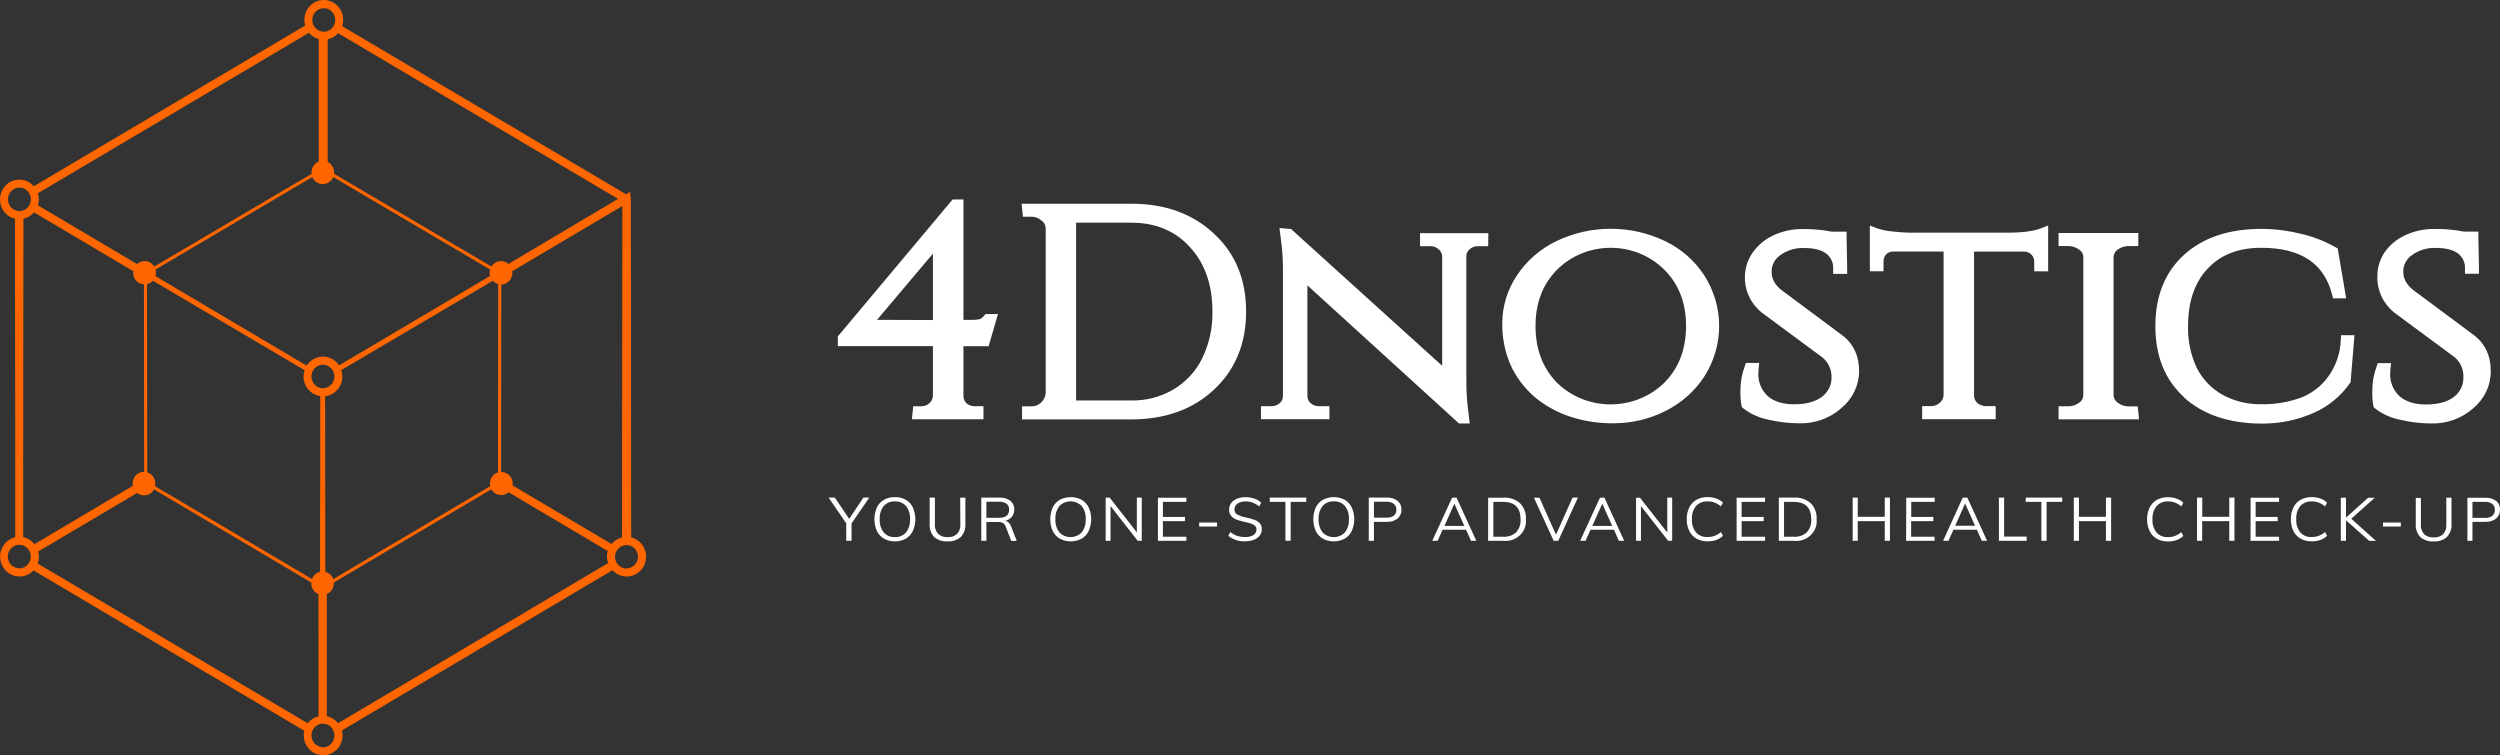 <svg width="192" height="58" viewBox="0 0 192 58" fill="none" xmlns="http://www.w3.org/2000/svg">
<rect x="0" y="0" width="192" height="58" fill="#333333" stroke="none"/>
<path d="M97.517 38.544H98.721V41.536H99.124V38.544H100.321V38.217H97.517V38.544ZM96.32 39.915C96.091 39.839 95.857 39.776 95.62 39.724C95.405 39.685 95.198 39.612 95.008 39.508C94.943 39.468 94.891 39.412 94.856 39.346C94.821 39.28 94.805 39.206 94.81 39.132C94.806 39.044 94.824 38.957 94.863 38.878C94.903 38.798 94.962 38.73 95.035 38.678C95.221 38.556 95.443 38.497 95.667 38.509C95.853 38.508 96.037 38.54 96.21 38.604C96.392 38.673 96.561 38.773 96.707 38.898L96.862 38.604C96.714 38.463 96.535 38.356 96.338 38.291C96.121 38.218 95.893 38.181 95.663 38.183C95.431 38.177 95.201 38.219 94.988 38.306C94.812 38.377 94.66 38.495 94.551 38.645C94.446 38.792 94.392 38.967 94.396 39.145C94.387 39.32 94.444 39.492 94.556 39.629C94.668 39.756 94.812 39.853 94.974 39.91C95.187 39.987 95.406 40.048 95.629 40.092C95.788 40.126 95.945 40.167 96.1 40.217C96.208 40.252 96.306 40.309 96.388 40.386C96.424 40.421 96.454 40.464 96.472 40.51C96.491 40.557 96.5 40.606 96.498 40.656C96.5 40.74 96.48 40.824 96.441 40.899C96.402 40.975 96.344 41.04 96.273 41.089C96.081 41.204 95.857 41.258 95.631 41.245C95.421 41.248 95.211 41.218 95.01 41.156C94.817 41.088 94.64 40.986 94.486 40.855L94.335 41.149C94.694 41.444 95.156 41.595 95.627 41.571C95.858 41.576 96.087 41.536 96.302 41.454C96.481 41.388 96.637 41.275 96.752 41.128C96.856 40.982 96.91 40.809 96.907 40.633C96.916 40.463 96.856 40.297 96.739 40.17C96.623 40.053 96.479 39.965 96.32 39.915ZM103.276 38.384C103.018 38.249 102.729 38.178 102.435 38.178C102.142 38.178 101.853 38.249 101.595 38.384C101.357 38.523 101.167 38.728 101.05 38.972C100.926 39.259 100.861 39.567 100.861 39.878C100.861 40.189 100.926 40.497 101.05 40.784C101.17 41.027 101.361 41.232 101.599 41.372C101.856 41.507 102.143 41.578 102.435 41.578C102.727 41.578 103.015 41.507 103.271 41.372C103.509 41.23 103.698 41.024 103.814 40.78C103.941 40.494 104.007 40.187 104.007 39.876C104.007 39.565 103.941 39.258 103.814 38.972C103.699 38.729 103.512 38.524 103.276 38.384ZM103.289 40.89C103.18 41.004 103.048 41.095 102.9 41.157C102.752 41.219 102.593 41.251 102.432 41.251C102.271 41.251 102.112 41.219 101.964 41.157C101.816 41.095 101.684 41.004 101.575 40.89C101.353 40.595 101.245 40.236 101.269 39.874C101.245 39.514 101.353 39.157 101.575 38.866C101.679 38.746 101.811 38.651 101.96 38.588C102.109 38.525 102.272 38.497 102.434 38.505C102.596 38.496 102.757 38.524 102.906 38.586C103.054 38.648 103.186 38.742 103.289 38.862C103.512 39.154 103.62 39.512 103.595 39.874C103.62 40.236 103.511 40.594 103.289 40.888V40.89ZM69.568 38.384C69.313 38.242 69.023 38.171 68.728 38.178C68.434 38.172 68.142 38.243 67.887 38.384C67.649 38.523 67.46 38.728 67.344 38.972C67.22 39.259 67.155 39.567 67.155 39.878C67.155 40.189 67.22 40.497 67.344 40.784C67.463 41.028 67.654 41.232 67.894 41.372C68.147 41.513 68.436 41.584 68.728 41.578C69.021 41.584 69.31 41.513 69.563 41.372C69.801 41.23 69.991 41.024 70.108 40.78C70.234 40.494 70.299 40.186 70.299 39.876C70.299 39.565 70.234 39.258 70.108 38.972C69.993 38.729 69.805 38.524 69.568 38.384ZM69.584 40.888C69.48 41.008 69.349 41.102 69.2 41.165C69.052 41.228 68.89 41.256 68.728 41.249C68.566 41.257 68.403 41.229 68.254 41.166C68.105 41.103 67.973 41.008 67.869 40.888C67.646 40.594 67.538 40.234 67.563 39.871C67.538 39.511 67.647 39.155 67.869 38.864C67.974 38.745 68.106 38.651 68.255 38.589C68.404 38.528 68.566 38.5 68.728 38.509C68.89 38.5 69.052 38.528 69.2 38.59C69.349 38.652 69.48 38.747 69.584 38.866C69.805 39.158 69.914 39.517 69.89 39.878C69.912 40.238 69.804 40.595 69.584 40.888ZM77.46 40.129C77.391 40.06 77.301 40.016 77.203 40.001C77.404 39.953 77.584 39.844 77.714 39.69C77.837 39.531 77.901 39.337 77.894 39.138C77.902 39.01 77.879 38.881 77.826 38.763C77.774 38.644 77.694 38.539 77.593 38.455C77.346 38.281 77.043 38.197 76.737 38.217H75.362V41.536H75.756V40.088H76.62C76.754 40.081 76.888 40.105 77.01 40.159C77.118 40.22 77.199 40.318 77.235 40.434L77.662 41.539H78.085L77.647 40.414C77.608 40.307 77.544 40.21 77.46 40.131V40.129ZM76.704 39.768H75.756V38.531H76.704C76.917 38.514 77.129 38.569 77.305 38.687C77.372 38.742 77.425 38.813 77.459 38.892C77.493 38.971 77.507 39.057 77.5 39.143C77.5 39.562 77.235 39.771 76.704 39.77V39.768ZM92.094 40.44H93.469V40.131H92.094V40.44ZM65.216 39.85L64.118 38.217H63.64L64.991 40.191V41.536H65.398V40.196L66.759 38.217H66.309L65.216 39.85ZM73.754 40.269C73.775 40.535 73.686 40.799 73.506 41.002C73.41 41.09 73.296 41.157 73.172 41.2C73.048 41.243 72.915 41.26 72.784 41.251C72.65 41.26 72.516 41.243 72.39 41.2C72.263 41.157 72.148 41.09 72.05 41.002C71.87 40.799 71.781 40.535 71.802 40.269V38.217H71.397V40.239C71.37 40.603 71.494 40.963 71.742 41.24C71.881 41.36 72.044 41.452 72.221 41.509C72.398 41.567 72.586 41.59 72.772 41.578C72.957 41.59 73.143 41.566 73.319 41.507C73.494 41.448 73.655 41.356 73.792 41.236C73.915 41.1 74.01 40.942 74.07 40.771C74.129 40.6 74.154 40.419 74.141 40.239V38.219H73.742L73.754 40.269ZM83.072 38.384C82.814 38.249 82.525 38.178 82.232 38.178C81.938 38.178 81.649 38.249 81.391 38.384C81.153 38.523 80.965 38.728 80.849 38.972C80.724 39.259 80.66 39.567 80.66 39.878C80.66 40.189 80.724 40.497 80.849 40.784C80.968 41.028 81.159 41.232 81.398 41.372C81.654 41.507 81.941 41.578 82.233 41.578C82.525 41.578 82.812 41.507 83.068 41.372C83.306 41.23 83.495 41.024 83.612 40.78C83.739 40.494 83.804 40.186 83.804 39.876C83.804 39.565 83.739 39.258 83.612 38.972C83.494 38.727 83.302 38.522 83.061 38.384H83.072ZM83.077 40.888C82.968 41.002 82.835 41.093 82.687 41.155C82.54 41.217 82.38 41.249 82.219 41.249C82.058 41.249 81.899 41.217 81.751 41.155C81.604 41.093 81.471 41.002 81.362 40.888C81.139 40.594 81.031 40.234 81.056 39.871C81.031 39.511 81.14 39.155 81.362 38.864C81.472 38.751 81.604 38.66 81.752 38.598C81.899 38.536 82.058 38.505 82.219 38.505C82.38 38.505 82.54 38.536 82.687 38.598C82.835 38.66 82.967 38.751 83.077 38.864C83.299 39.156 83.407 39.514 83.383 39.876C83.405 40.237 83.297 40.594 83.077 40.888ZM88.928 41.536H91.113V41.221H89.312V40.023H91.009V39.701H89.312V38.542H91.113V38.226H88.928V41.536ZM87.31 40.888L85.221 38.217H84.915V41.536H85.289V38.866L87.377 41.536H87.688V38.217H87.31V40.888ZM183.013 40.44H184.385V40.131H183.013V40.44ZM106.501 38.215H105.121V41.536H105.519V40.077H106.501C106.8 40.094 107.095 40.006 107.331 39.828C107.431 39.743 107.51 39.637 107.562 39.518C107.615 39.4 107.639 39.271 107.633 39.143C107.639 39.015 107.615 38.887 107.563 38.769C107.511 38.651 107.432 38.546 107.331 38.462C107.096 38.288 106.804 38.201 106.507 38.217L106.501 38.215ZM107.045 39.601C106.878 39.718 106.673 39.774 106.467 39.759H105.519V38.531H106.467C106.673 38.517 106.878 38.573 107.045 38.691C107.111 38.747 107.163 38.817 107.197 38.895C107.23 38.973 107.245 39.058 107.239 39.143C107.245 39.228 107.232 39.314 107.2 39.393C107.167 39.473 107.117 39.545 107.052 39.603L107.045 39.601ZM153.916 38.215H153.517V41.536H155.648V41.212H153.916V38.215ZM155.572 38.542H156.776V41.536H157.179V38.544H158.38V38.217H155.579L155.572 38.542ZM150.74 38.215L149.228 41.536H149.64L150.025 40.682H151.825L152.203 41.536H152.61L151.091 38.215H150.74ZM150.158 40.377L150.92 38.669L151.683 40.377H150.158ZM146.39 41.536H148.576V41.221H146.775V40.023H148.479V39.701H146.784V38.542H148.585V38.226H146.399L146.39 41.536ZM177.547 38.509C177.727 38.506 177.907 38.536 178.075 38.598C178.256 38.667 178.422 38.766 178.566 38.892L178.717 38.598C178.571 38.456 178.393 38.349 178.197 38.284C177.987 38.21 177.765 38.174 177.542 38.176C177.243 38.17 176.948 38.241 176.687 38.382C176.446 38.521 176.254 38.726 176.133 38.97C175.997 39.252 175.931 39.56 175.94 39.871C175.932 40.185 175.998 40.496 176.133 40.782C176.254 41.026 176.446 41.23 176.687 41.37C176.948 41.511 177.243 41.582 177.542 41.575C177.765 41.578 177.987 41.543 178.197 41.472C178.393 41.404 178.571 41.296 178.717 41.154L178.566 40.86C178.422 40.985 178.256 41.085 178.075 41.154C177.907 41.215 177.727 41.245 177.547 41.242C177.381 41.252 177.215 41.225 177.061 41.164C176.908 41.102 176.772 41.008 176.662 40.888C176.437 40.595 176.327 40.235 176.352 39.871C176.327 39.511 176.437 39.153 176.662 38.864C176.772 38.744 176.909 38.65 177.062 38.589C177.215 38.528 177.381 38.5 177.547 38.509ZM171.207 39.692H169.133V38.217H168.732V41.536H169.126V40.023H171.207V41.536H171.606V38.217H171.207V39.692ZM161.736 39.692H159.663V38.217H159.269V41.536H159.663V40.023H161.736V41.536H162.134V38.217H161.736V39.692ZM166.506 38.509C166.687 38.506 166.866 38.536 167.035 38.598C167.216 38.667 167.382 38.766 167.526 38.892L167.677 38.598C167.529 38.461 167.351 38.356 167.157 38.293C166.947 38.219 166.725 38.183 166.502 38.185C166.203 38.178 165.907 38.249 165.647 38.39C165.405 38.529 165.212 38.734 165.093 38.978C164.956 39.26 164.889 39.569 164.897 39.88C164.89 40.194 164.957 40.505 165.093 40.791C165.212 41.035 165.405 41.24 165.647 41.379C165.907 41.52 166.203 41.591 166.502 41.584C166.725 41.587 166.947 41.551 167.157 41.48C167.352 41.412 167.529 41.303 167.677 41.162L167.526 40.868C167.382 40.994 167.216 41.094 167.035 41.162C166.866 41.224 166.687 41.254 166.506 41.251C166.341 41.261 166.175 41.234 166.021 41.172C165.868 41.111 165.731 41.017 165.622 40.896C165.397 40.603 165.287 40.243 165.311 39.88C165.286 39.519 165.396 39.162 165.622 38.873C165.731 38.751 165.867 38.655 166.02 38.592C166.174 38.529 166.34 38.501 166.506 38.509ZM144.75 39.69H142.675V38.215H142.284V41.536H142.675V40.023H144.75V41.536H145.148V38.217H144.75V39.69ZM172.841 41.536H175.033V41.221H173.233V40.023H174.927V39.701H173.233V38.542H175.033V38.226H172.848L172.841 41.536ZM137.776 38.217H136.615V41.536H137.776C138.01 41.561 138.247 41.535 138.47 41.461C138.692 41.386 138.894 41.264 139.061 41.104C139.228 40.945 139.355 40.751 139.434 40.538C139.513 40.324 139.541 40.097 139.516 39.871C139.531 39.649 139.499 39.425 139.422 39.215C139.345 39.004 139.223 38.812 139.066 38.648C138.892 38.496 138.688 38.38 138.466 38.306C138.245 38.232 138.01 38.202 137.776 38.217ZM138.757 40.888C138.623 41.007 138.464 41.099 138.291 41.157C138.118 41.214 137.934 41.237 137.751 41.223H137.013V38.544H137.751C138.651 38.544 139.102 38.987 139.102 39.874C139.117 40.056 139.094 40.24 139.035 40.414C138.976 40.588 138.882 40.749 138.757 40.888ZM119.501 41.065L118.232 38.228H117.809L119.321 41.536H119.674L121.184 38.215H120.772L119.501 41.065ZM115.45 38.228H114.289V41.536H115.45C115.684 41.561 115.921 41.535 116.143 41.46C116.365 41.385 116.567 41.263 116.734 41.103C116.9 40.944 117.028 40.75 117.106 40.537C117.185 40.324 117.213 40.096 117.188 39.871C117.204 39.649 117.172 39.425 117.095 39.215C117.017 39.004 116.896 38.811 116.738 38.648C116.564 38.496 116.361 38.38 116.141 38.306C115.92 38.232 115.686 38.202 115.453 38.217L115.45 38.228ZM116.434 40.888C116.299 41.007 116.14 41.098 115.967 41.156C115.794 41.214 115.611 41.236 115.428 41.223H114.69V38.544H115.428C116.328 38.544 116.778 38.987 116.778 39.874C116.793 40.056 116.77 40.24 116.711 40.414C116.652 40.588 116.558 40.749 116.434 40.888ZM128.046 40.901L125.955 38.228H125.649V41.536H126.025V38.866L128.113 41.536H128.424V38.217H128.046V40.901ZM182.383 38.228H181.872L180.173 39.752V38.228H179.774V41.536H180.173V39.958L181.955 41.539H182.475L180.576 39.837L182.383 38.228ZM191.706 38.475C191.47 38.297 191.174 38.21 190.875 38.228H189.496V41.536H189.885V40.077H190.866C191.166 40.094 191.461 40.006 191.697 39.828C191.797 39.743 191.876 39.637 191.928 39.518C191.98 39.4 192.004 39.271 191.998 39.143C192.006 39.016 191.984 38.889 191.933 38.771C191.883 38.653 191.805 38.548 191.706 38.464V38.475ZM191.42 39.614C191.253 39.731 191.048 39.787 190.842 39.772H189.885V38.544H190.833C191.039 38.529 191.244 38.586 191.411 38.704C191.478 38.76 191.53 38.829 191.563 38.908C191.597 38.986 191.611 39.071 191.605 39.156C191.61 39.239 191.596 39.322 191.564 39.399C191.532 39.477 191.483 39.546 191.42 39.603V39.614ZM111.517 38.228L109.998 41.536H110.41L110.794 40.682H112.595L112.973 41.536H113.382L111.861 38.215L111.517 38.228ZM110.934 40.39L111.694 38.682L112.457 40.39H110.934ZM122.874 38.228L121.355 41.536H121.767L122.152 40.682H123.952L124.33 41.536H124.738L123.219 38.215L122.874 38.228ZM122.291 40.39L123.054 38.682L123.817 40.39H122.291ZM187.878 40.291C187.898 40.557 187.81 40.82 187.63 41.024C187.534 41.111 187.42 41.179 187.295 41.221C187.17 41.264 187.038 41.282 186.906 41.273C186.772 41.282 186.638 41.264 186.512 41.222C186.386 41.179 186.27 41.112 186.172 41.024C185.993 40.82 185.904 40.557 185.925 40.291V38.239H185.531V40.239C185.503 40.604 185.627 40.965 185.875 41.242C186.015 41.362 186.178 41.453 186.355 41.511C186.532 41.569 186.719 41.593 186.906 41.58C187.091 41.592 187.277 41.569 187.452 41.51C187.628 41.451 187.788 41.358 187.925 41.238C188.05 41.102 188.145 40.944 188.205 40.773C188.266 40.601 188.29 40.42 188.276 40.239V38.219H187.878V40.291ZM133.372 41.536H135.557V41.221H133.757V40.023H135.454V39.701H133.757V38.542H135.557V38.226H133.372V41.536ZM131.151 38.509C131.332 38.506 131.511 38.536 131.68 38.598C131.861 38.667 132.027 38.766 132.17 38.892L132.321 38.598C132.174 38.457 131.997 38.35 131.801 38.284C131.592 38.211 131.37 38.174 131.147 38.176C130.847 38.169 130.552 38.24 130.291 38.382C130.05 38.52 129.857 38.725 129.738 38.97C129.601 39.252 129.534 39.56 129.542 39.871C129.535 40.185 129.601 40.497 129.738 40.782C129.857 41.027 130.05 41.232 130.291 41.37C130.552 41.511 130.847 41.582 131.147 41.575C131.37 41.578 131.591 41.543 131.801 41.472C131.997 41.403 132.174 41.295 132.321 41.154L132.17 40.86C132.027 40.985 131.861 41.085 131.68 41.154C131.511 41.215 131.332 41.245 131.151 41.242C130.983 41.255 130.814 41.229 130.657 41.167C130.501 41.106 130.362 41.01 130.251 40.888C130.026 40.595 129.916 40.235 129.94 39.871C129.915 39.511 130.025 39.153 130.251 38.864C130.362 38.742 130.502 38.647 130.658 38.585C130.814 38.523 130.983 38.498 131.151 38.509ZM180.533 29.349V29.25L180.789 26.16L180.825 25.741H179.795L179.772 26.106C179.74 27.112 179.407 28.088 178.814 28.917C178.295 29.644 177.566 30.209 176.716 30.541C175.747 30.89 174.718 31.061 173.683 31.045C172.629 31.067 171.589 30.813 170.674 30.31C169.826 29.828 169.145 29.115 168.718 28.262C168.243 27.254 168.012 26.155 168.043 25.049C168.043 23.133 168.563 21.671 169.558 20.618C170.552 19.565 171.903 19.031 173.671 19.031C175.222 19.031 176.421 19.344 177.304 19.933C178.186 20.521 178.784 21.399 179.104 22.616L179.18 22.912H180.18L180.108 22.462L179.567 19.264L179.538 19.085L179.378 18.992C178.548 18.52 177.648 18.171 176.709 17.954C175.721 17.708 174.704 17.582 173.683 17.578C171.207 17.578 169.211 18.227 167.724 19.578C166.25 20.927 165.532 22.767 165.532 25.047C165.532 27.326 166.25 29.144 167.724 30.493L168.003 30.21L167.715 30.509C169.2 31.856 171.203 32.517 173.671 32.532C175.041 32.546 176.397 32.272 177.646 31.73C178.795 31.234 179.774 30.436 180.47 29.427L180.533 29.349ZM182.304 31.28L182.398 31.36C182.959 31.798 183.621 32.098 184.329 32.236C185.116 32.424 185.924 32.52 186.735 32.522C187.919 32.548 189.068 32.132 189.939 31.36C190.369 31.004 190.712 30.561 190.945 30.064C191.179 29.566 191.296 29.026 191.29 28.48C191.29 27.36 190.889 26.445 190.063 25.788L185.337 22.274C184.804 21.853 184.572 21.392 184.572 20.884C184.565 20.631 184.622 20.38 184.74 20.154C184.858 19.927 185.032 19.733 185.247 19.587C185.775 19.205 186.426 19.011 187.086 19.04C187.88 19.04 188.425 19.204 188.783 19.472C188.961 19.611 189.101 19.789 189.193 19.991C189.284 20.193 189.324 20.413 189.309 20.633V21.022H190.385V20.627L190.338 18.168V17.785H189.212C188.49 17.645 187.754 17.577 187.016 17.584C186.214 17.569 185.419 17.737 184.698 18.075C184.069 18.368 183.531 18.816 183.139 19.372C182.772 19.919 182.579 20.556 182.583 21.206C182.563 21.731 182.667 22.253 182.886 22.734C183.105 23.214 183.435 23.641 183.85 23.983L188.526 27.442C188.75 27.637 188.926 27.878 189.04 28.147C189.154 28.415 189.205 28.705 189.188 28.995C189.195 29.278 189.134 29.56 189.009 29.817C188.884 30.074 188.699 30.3 188.468 30.476C187.984 30.852 187.282 31.064 186.307 31.064C185.407 31.064 184.732 30.831 184.266 30.416C184.032 30.189 183.849 29.919 183.729 29.621C183.608 29.323 183.553 29.005 183.566 28.686C183.566 28.564 183.573 28.443 183.587 28.322L183.636 27.89H182.612L182.52 28.154C182.307 28.738 182.197 29.352 182.194 29.97C182.178 30.372 182.205 30.774 182.275 31.17L182.304 31.28ZM152.093 31.095C151.949 31.036 151.826 30.938 151.74 30.812C151.653 30.687 151.607 30.54 151.607 30.39V19.325H155.455C155.557 19.32 155.659 19.337 155.754 19.375C155.849 19.412 155.934 19.469 156.004 19.541C156.077 19.613 156.135 19.699 156.174 19.793C156.212 19.887 156.231 19.987 156.229 20.088V20.839H157.298V17.318L156.742 17.535C156.186 17.751 155.369 17.867 154.267 17.867H146.615C146.357 17.867 145.94 17.839 145.367 17.781C144.955 17.748 144.55 17.665 144.16 17.535L143.605 17.318V20.832H144.653V20.086C144.647 19.884 144.719 19.688 144.856 19.535C144.928 19.461 145.017 19.404 145.114 19.367C145.212 19.329 145.318 19.313 145.423 19.319H149.269V30.346C149.263 30.459 149.234 30.569 149.183 30.671C149.132 30.772 149.06 30.863 148.972 30.937C148.79 31.103 148.548 31.195 148.296 31.192H147.621V32.195H153.268V31.192H152.604C152.428 31.201 152.253 31.166 152.095 31.09L152.093 31.095ZM79.956 30.915C79.859 31.011 79.742 31.086 79.614 31.137C79.485 31.187 79.347 31.211 79.208 31.207H78.493V32.21H86.864C89.457 32.21 91.59 31.46 93.226 29.933C94.88 28.392 95.701 26.376 95.701 23.926C95.701 21.477 94.887 19.468 93.226 17.941C91.59 16.404 89.457 15.645 86.864 15.645H78.459L78.504 16.077L78.526 16.293L78.562 16.644H79.211C79.494 16.641 79.767 16.743 79.974 16.929C80.077 16.995 80.162 17.086 80.22 17.191C80.279 17.297 80.309 17.415 80.309 17.535V30.154C80.305 30.296 80.272 30.436 80.212 30.566C80.151 30.696 80.065 30.813 79.958 30.911L79.956 30.915ZM82.645 17.102H86.864C88.748 17.102 90.24 17.723 91.365 18.957C92.521 20.196 93.115 21.84 93.115 23.931C93.142 25.18 92.867 26.418 92.312 27.548C91.834 28.525 91.071 29.347 90.116 29.914C89.135 30.488 88.003 30.781 86.855 30.757H82.645V17.102ZM114.305 17.904H109.059V18.908H109.863C109.976 18.905 110.089 18.924 110.194 18.964C110.299 19.004 110.396 19.063 110.477 19.139C110.558 19.204 110.625 19.283 110.674 19.373C110.722 19.463 110.752 19.561 110.761 19.662V28.095L99.259 17.684L99.158 17.591L99.018 17.578L98.759 17.556L98.26 17.513L98.323 17.991L98.37 18.352C98.483 19.148 98.536 19.951 98.53 20.754V30.409C98.533 30.513 98.512 30.616 98.47 30.711C98.427 30.806 98.363 30.892 98.282 30.96C98.109 31.116 97.88 31.2 97.643 31.194H96.84V32.197H102.099V31.194H101.293C101.057 31.2 100.827 31.116 100.654 30.96C100.574 30.891 100.51 30.806 100.468 30.711C100.425 30.616 100.404 30.513 100.407 30.409V21.915L111.933 32.414L112.05 32.522H112.874L112.824 32.089L112.777 31.683C112.666 30.878 112.612 30.066 112.615 29.254V19.649C112.618 19.551 112.643 19.455 112.688 19.367C112.733 19.279 112.797 19.201 112.876 19.139C112.957 19.063 113.054 19.004 113.159 18.964C113.265 18.925 113.377 18.905 113.49 18.908H114.294L114.305 17.904ZM142.779 28.489C142.779 27.369 142.378 26.454 141.552 25.797L136.826 22.283C136.293 21.861 136.061 21.401 136.061 20.893C136.053 20.641 136.109 20.39 136.224 20.164C136.34 19.938 136.512 19.742 136.725 19.595C137.253 19.214 137.902 19.02 138.561 19.048C139.356 19.048 139.912 19.212 140.26 19.481C140.438 19.62 140.579 19.798 140.671 20C140.762 20.202 140.802 20.422 140.787 20.642V21.031H141.863V20.635L141.818 18.177V17.794H140.693C139.97 17.653 139.234 17.586 138.496 17.593C137.694 17.577 136.899 17.745 136.178 18.084C135.549 18.377 135.011 18.824 134.619 19.381C134.234 19.921 134.022 20.556 134.009 21.21C133.989 21.735 134.093 22.258 134.313 22.738C134.532 23.219 134.863 23.646 135.278 23.987L139.957 27.447C140.186 27.636 140.368 27.871 140.489 28.137C140.611 28.402 140.67 28.69 140.661 28.98C140.668 29.263 140.607 29.545 140.482 29.802C140.357 30.059 140.172 30.285 139.941 30.461C139.457 30.837 138.753 31.049 137.781 31.049C136.88 31.049 136.205 30.816 135.74 30.4C135.505 30.174 135.322 29.903 135.202 29.606C135.082 29.308 135.026 28.99 135.04 28.671C135.04 28.549 135.046 28.428 135.06 28.307L135.109 27.875H134.085L133.993 28.139C133.779 28.722 133.668 29.336 133.665 29.955C133.65 30.357 133.678 30.759 133.748 31.155L133.779 31.272L133.872 31.352C134.434 31.789 135.097 32.089 135.805 32.228C136.589 32.414 137.394 32.509 138.201 32.511C139.386 32.538 140.536 32.121 141.408 31.35C141.84 30.995 142.186 30.555 142.423 30.059C142.66 29.563 142.781 29.024 142.779 28.478V28.489ZM164.211 31.564L164.175 31.213H163.5C163.195 31.214 162.898 31.119 162.656 30.941C162.56 30.877 162.48 30.793 162.422 30.695C162.364 30.598 162.329 30.489 162.321 30.377V19.708C162.332 19.598 162.368 19.492 162.426 19.396C162.484 19.301 162.562 19.218 162.656 19.154C162.904 18.98 163.204 18.889 163.511 18.897H164.222V17.893H158.097V18.897H158.808C159.123 18.887 159.432 18.985 159.681 19.171C159.776 19.233 159.855 19.315 159.91 19.411C159.965 19.507 159.995 19.615 159.998 19.725V30.372C159.996 30.482 159.965 30.59 159.91 30.686C159.855 30.783 159.776 30.865 159.681 30.926C159.44 31.112 159.139 31.21 158.83 31.203H158.097V32.206H164.279L164.234 31.773L164.211 31.564ZM116.4 27.914L116.029 28.072C116.449 28.974 117.057 29.783 117.815 30.45C118.597 31.11 119.501 31.624 120.48 31.964C121.603 32.342 122.787 32.526 123.977 32.507C125.333 32.501 126.667 32.185 127.87 31.583C129.109 30.974 130.153 30.054 130.89 28.919C131.636 27.751 132.031 26.407 132.031 25.036C132.031 23.665 131.636 22.321 130.89 21.152C130.156 20.021 129.111 19.107 127.87 18.512C126.577 17.892 125.152 17.569 123.707 17.569C122.262 17.569 120.837 17.892 119.544 18.512C118.299 19.11 117.247 20.023 116.501 21.152C115.774 22.236 115.383 23.497 115.376 24.787C115.352 25.909 115.572 27.023 116.022 28.059L116.4 27.914ZM119.58 20.715C120.113 20.183 120.753 19.759 121.461 19.469C122.169 19.18 122.931 19.031 123.7 19.031C124.47 19.031 125.231 19.18 125.939 19.469C126.647 19.759 127.287 20.183 127.821 20.715C128.925 21.82 129.49 23.252 129.49 25.04C129.49 26.828 128.925 28.284 127.818 29.395C127.281 29.921 126.64 30.339 125.932 30.625C125.225 30.91 124.465 31.057 123.698 31.057C122.93 31.057 122.171 30.91 121.463 30.625C120.756 30.339 120.115 29.921 119.577 29.395C118.486 28.275 117.928 26.833 117.928 25.038C117.928 23.243 118.488 21.82 119.58 20.715ZM71.647 30.403C71.644 30.51 71.618 30.615 71.571 30.713C71.525 30.81 71.458 30.897 71.375 30.969C71.202 31.125 70.972 31.209 70.736 31.203H70.135L70.099 31.553L70.076 31.769L70.031 32.202H75.531V31.198H74.856C74.622 31.205 74.395 31.123 74.224 30.969C74.147 30.893 74.087 30.803 74.048 30.705C74.008 30.607 73.989 30.502 73.992 30.396V26.588H75.927L76.008 26.305L76.501 24.612L76.645 24.119H75.689L75.567 24.259C75.486 24.365 75.379 24.45 75.257 24.508H75.243C75.182 24.529 75.117 24.541 75.052 24.545C74.897 24.56 74.742 24.568 74.586 24.567H73.992V15.32H73.159L73.038 15.465L64.435 25.73L64.75 25.968L64.435 25.723L64.345 25.829V26.582H71.647V30.403ZM67.358 24.564L71.647 19.481V24.579L67.358 24.564Z" fill="white"/>
<path fill-rule="evenodd" clip-rule="evenodd" d="M48.475 41.272L48.451 15.318V15.139L48.41 15.114V14.727L48.082 14.922L26.277 2.007C26.352 1.78 26.373 1.538 26.339 1.301C26.305 1.065 26.217 0.839 26.082 0.644C25.946 0.448 25.768 0.288 25.561 0.176C25.354 0.064 25.124 0.004 24.89 0C24.656 -0.004 24.425 0.049 24.214 0.154C24.004 0.259 23.821 0.413 23.68 0.604C23.538 0.795 23.443 1.018 23.402 1.254C23.36 1.489 23.374 1.732 23.441 1.961L2.598 14.304C2.455 14.14 2.278 14.009 2.081 13.921C1.883 13.834 1.669 13.791 1.454 13.796C1.239 13.801 1.027 13.854 0.834 13.951C0.64 14.048 0.47 14.186 0.334 14.357C0.198 14.528 0.1 14.727 0.046 14.941C-0.007 15.154 -0.014 15.377 0.025 15.594C0.064 15.811 0.148 16.016 0.272 16.196C0.396 16.376 0.557 16.527 0.744 16.637C0.871 16.71 1.008 16.763 1.151 16.794L1.171 35.717V41.26C0.945 41.313 0.733 41.419 0.554 41.569C0.374 41.72 0.232 41.912 0.138 42.129C0.043 42.347 0 42.583 0.011 42.821C0.022 43.058 0.088 43.29 0.202 43.497C0.316 43.704 0.475 43.881 0.668 44.013C0.861 44.146 1.081 44.231 1.312 44.261C1.542 44.291 1.776 44.266 1.995 44.186C2.214 44.107 2.412 43.977 2.573 43.806L23.369 56.121C23.32 56.33 23.315 56.547 23.354 56.757C23.393 56.968 23.475 57.168 23.595 57.345C23.714 57.521 23.869 57.669 24.048 57.78C24.227 57.891 24.428 57.962 24.636 57.988C24.844 58.015 25.055 57.996 25.255 57.933C25.456 57.87 25.641 57.765 25.799 57.624C25.957 57.483 26.084 57.309 26.172 57.114C26.26 56.92 26.306 56.708 26.309 56.494C26.307 56.361 26.288 56.229 26.253 56.1L47.039 43.79C47.197 43.964 47.392 44.097 47.609 44.18C47.826 44.263 48.059 44.293 48.289 44.268C48.519 44.242 48.741 44.163 48.935 44.034C49.13 43.906 49.293 43.733 49.411 43.529C49.529 43.325 49.599 43.095 49.614 42.859C49.63 42.622 49.592 42.385 49.503 42.166C49.414 41.948 49.276 41.753 49.1 41.599C48.924 41.444 48.716 41.334 48.491 41.276L48.475 41.272ZM48.346 41.246C48.272 41.231 48.196 41.223 48.12 41.221C48.198 41.222 48.275 41.231 48.351 41.246H48.346ZM48.12 41.221C48.039 41.222 47.958 41.231 47.878 41.246C47.96 41.23 48.042 41.222 48.125 41.221H48.12ZM25.961 2.544L47.467 15.274L39.047 20.271C38.952 20.186 38.841 20.123 38.72 20.087C38.599 20.05 38.472 20.041 38.348 20.06C38.224 20.079 38.105 20.126 37.999 20.196C37.895 20.267 37.806 20.36 37.739 20.47L25.658 13.348C25.66 13.313 25.66 13.277 25.658 13.242C25.658 13.074 25.611 12.91 25.525 12.768C25.438 12.626 25.314 12.512 25.167 12.438V3.014C25.326 2.984 25.478 2.927 25.619 2.847C25.748 2.765 25.863 2.662 25.961 2.544ZM24.794 54.962C24.713 54.964 24.632 54.971 24.552 54.985C24.632 54.97 24.713 54.962 24.794 54.962ZM11.902 37.337C11.955 37.116 11.922 36.883 11.81 36.687C11.699 36.491 11.52 36.345 11.308 36.279L11.292 21.819C11.464 21.78 11.621 21.691 11.744 21.562L23.396 28.431C23.343 28.585 23.314 28.747 23.312 28.91C23.313 29.315 23.471 29.703 23.751 29.989C24.03 30.275 24.41 30.436 24.805 30.436C24.735 30.433 24.665 30.426 24.595 30.415L24.581 43.917C24.498 43.936 24.418 43.967 24.344 44.01C24.169 44.115 24.035 44.278 23.964 44.473L11.902 37.337ZM24.792 14.137C24.962 14.137 25.129 14.086 25.271 13.99C25.414 13.894 25.526 13.758 25.595 13.598L37.64 20.699C37.616 20.779 37.603 20.862 37.602 20.946C37.603 21.03 37.616 21.112 37.64 21.192L26.04 28.061C25.894 27.837 25.692 27.657 25.456 27.54C25.219 27.422 24.957 27.37 24.695 27.39C24.432 27.41 24.18 27.5 23.963 27.652C23.746 27.804 23.572 28.012 23.459 28.255C23.486 28.195 23.517 28.137 23.552 28.082L11.939 21.206C11.992 21.041 11.992 20.863 11.939 20.699L23.986 13.598C24.054 13.759 24.166 13.896 24.31 13.992C24.453 14.088 24.62 14.138 24.792 14.137ZM25.683 28.913C25.683 29.091 25.631 29.266 25.534 29.414C25.437 29.562 25.299 29.678 25.138 29.747C24.977 29.815 24.8 29.833 24.628 29.798C24.458 29.763 24.3 29.677 24.177 29.551C24.054 29.425 23.97 29.264 23.936 29.089C23.901 28.914 23.919 28.732 23.986 28.567C24.052 28.402 24.166 28.261 24.311 28.162C24.456 28.063 24.626 28.01 24.801 28.01C25.035 28.011 25.258 28.106 25.424 28.275C25.589 28.444 25.682 28.674 25.683 28.913ZM25.536 44.341C25.476 44.236 25.397 44.144 25.302 44.072C25.207 44 25.099 43.948 24.984 43.919L24.97 30.422L24.857 30.433C25.242 30.42 25.607 30.253 25.875 29.97C26.143 29.686 26.293 29.307 26.293 28.913C26.291 28.746 26.262 28.581 26.207 28.424L37.846 21.564C37.958 21.686 38.101 21.771 38.26 21.812L38.246 36.282C38.033 36.347 37.853 36.492 37.742 36.689C37.632 36.886 37.599 37.118 37.649 37.34L25.595 44.477C25.579 44.43 25.559 44.384 25.536 44.341ZM24.425 0.753C24.576 0.663 24.75 0.622 24.924 0.633C25.098 0.645 25.265 0.709 25.403 0.817C25.542 0.926 25.646 1.074 25.702 1.243C25.758 1.412 25.765 1.594 25.72 1.766C25.675 1.939 25.581 2.094 25.45 2.212C25.319 2.33 25.157 2.405 24.984 2.429C24.811 2.452 24.635 2.423 24.478 2.344C24.322 2.265 24.192 2.141 24.104 1.987C24.045 1.884 24.006 1.77 23.99 1.651C23.974 1.533 23.981 1.412 24.011 1.296C24.041 1.181 24.093 1.072 24.164 0.977C24.235 0.883 24.324 0.803 24.425 0.744V0.753ZM23.575 2.29C23.773 2.639 24.098 2.894 24.48 2.998V12.411C24.316 12.476 24.176 12.591 24.077 12.739C23.979 12.887 23.926 13.062 23.925 13.242C23.927 13.277 23.931 13.313 23.937 13.348L11.846 20.47C11.768 20.341 11.658 20.236 11.529 20.162C11.4 20.089 11.254 20.051 11.106 20.051C10.892 20.052 10.686 20.134 10.527 20.282L2.91 15.769C3.005 15.468 3.005 15.144 2.91 14.843L23.738 2.51C23.677 2.441 23.623 2.368 23.575 2.29ZM0.726 14.859C0.812 14.704 0.942 14.58 1.099 14.5C1.255 14.421 1.431 14.391 1.604 14.414C1.777 14.437 1.94 14.512 2.071 14.63C2.202 14.748 2.297 14.902 2.342 15.075C2.387 15.247 2.382 15.43 2.326 15.599C2.27 15.768 2.166 15.916 2.027 16.025C1.889 16.134 1.722 16.198 1.548 16.21C1.374 16.221 1.2 16.18 1.049 16.091C0.847 15.972 0.7 15.776 0.64 15.546C0.579 15.316 0.61 15.071 0.726 14.864V14.859ZM1.481 43.646C1.306 43.646 1.136 43.593 0.991 43.494C0.846 43.395 0.733 43.254 0.666 43.089C0.599 42.924 0.582 42.743 0.616 42.568C0.65 42.393 0.734 42.232 0.857 42.105C0.981 41.979 1.138 41.893 1.309 41.858C1.48 41.824 1.657 41.842 1.818 41.91C1.98 41.978 2.117 42.094 2.214 42.242C2.311 42.391 2.363 42.565 2.363 42.744C2.364 42.983 2.273 43.212 2.109 43.383C1.945 43.553 1.721 43.649 1.488 43.651L1.481 43.646ZM1.779 41.249V35.712L1.8 16.799C2.115 16.73 2.401 16.559 2.614 16.311L10.242 20.828C10.222 20.95 10.228 21.075 10.259 21.195C10.291 21.314 10.347 21.425 10.424 21.521C10.501 21.616 10.597 21.693 10.706 21.747C10.815 21.801 10.934 21.83 11.054 21.833L11.07 36.24C10.939 36.237 10.809 36.264 10.69 36.319C10.571 36.375 10.466 36.457 10.383 36.56C10.299 36.664 10.24 36.785 10.209 36.915C10.178 37.045 10.176 37.181 10.204 37.312L2.643 41.792C2.428 41.516 2.125 41.325 1.786 41.253L1.779 41.249ZM23.629 55.545L2.892 43.278C2.954 43.112 2.986 42.936 2.987 42.758C2.986 42.623 2.966 42.489 2.928 42.359L10.532 37.856C10.669 37.964 10.835 38.029 11.008 38.041C11.181 38.053 11.354 38.012 11.505 37.923C11.64 37.841 11.751 37.725 11.828 37.585L23.91 44.739C23.897 44.927 23.943 45.114 24.041 45.274C24.14 45.433 24.285 45.556 24.457 45.625L24.468 55.017C24.138 55.09 23.842 55.276 23.629 55.545ZM24.801 57.383C24.626 57.383 24.456 57.33 24.311 57.23C24.166 57.131 24.052 56.99 23.986 56.825C23.919 56.66 23.901 56.479 23.936 56.304C23.97 56.129 24.054 55.968 24.177 55.842C24.3 55.715 24.458 55.63 24.628 55.595C24.8 55.56 24.977 55.578 25.138 55.646C25.299 55.714 25.437 55.83 25.534 55.978C25.631 56.127 25.683 56.301 25.683 56.48C25.684 56.6 25.663 56.718 25.62 56.83C25.576 56.941 25.511 57.042 25.429 57.127C25.347 57.212 25.249 57.28 25.141 57.327C25.033 57.373 24.918 57.396 24.801 57.396V57.383ZM25.961 55.545C25.731 55.252 25.403 55.055 25.04 54.994C25.061 54.994 25.081 54.994 25.101 54.994V45.614C25.138 45.597 25.174 45.584 25.208 45.565C25.348 45.481 25.462 45.36 25.538 45.214C25.615 45.067 25.65 44.902 25.64 44.736L37.733 37.576C37.796 37.69 37.884 37.789 37.989 37.864C38.094 37.94 38.215 37.991 38.342 38.013C38.469 38.035 38.599 38.028 38.722 37.992C38.846 37.957 38.961 37.894 39.058 37.807L46.677 42.318C46.584 42.621 46.592 42.947 46.702 43.244L25.961 55.545ZM46.974 41.785L39.366 37.282C39.393 37.103 39.367 36.921 39.291 36.758C39.215 36.596 39.093 36.46 38.94 36.37C38.803 36.289 38.646 36.249 38.488 36.254L38.502 21.849C38.729 21.843 38.946 21.746 39.104 21.579C39.263 21.412 39.352 21.189 39.352 20.956C39.351 20.913 39.346 20.87 39.338 20.828L47.797 15.82L47.772 41.279C47.459 41.352 47.178 41.527 46.971 41.779L46.974 41.785ZM48.116 43.665C47.941 43.665 47.771 43.612 47.626 43.513C47.481 43.413 47.368 43.273 47.301 43.108C47.234 42.943 47.217 42.761 47.251 42.586C47.285 42.411 47.369 42.25 47.492 42.124C47.616 41.998 47.773 41.912 47.944 41.877C48.115 41.842 48.292 41.86 48.453 41.928C48.614 41.997 48.752 42.112 48.849 42.261C48.946 42.409 48.998 42.584 48.998 42.762C48.994 42.998 48.901 43.222 48.738 43.388C48.575 43.554 48.355 43.649 48.125 43.651L48.116 43.665Z" fill="#FF6600"/>
</svg>
